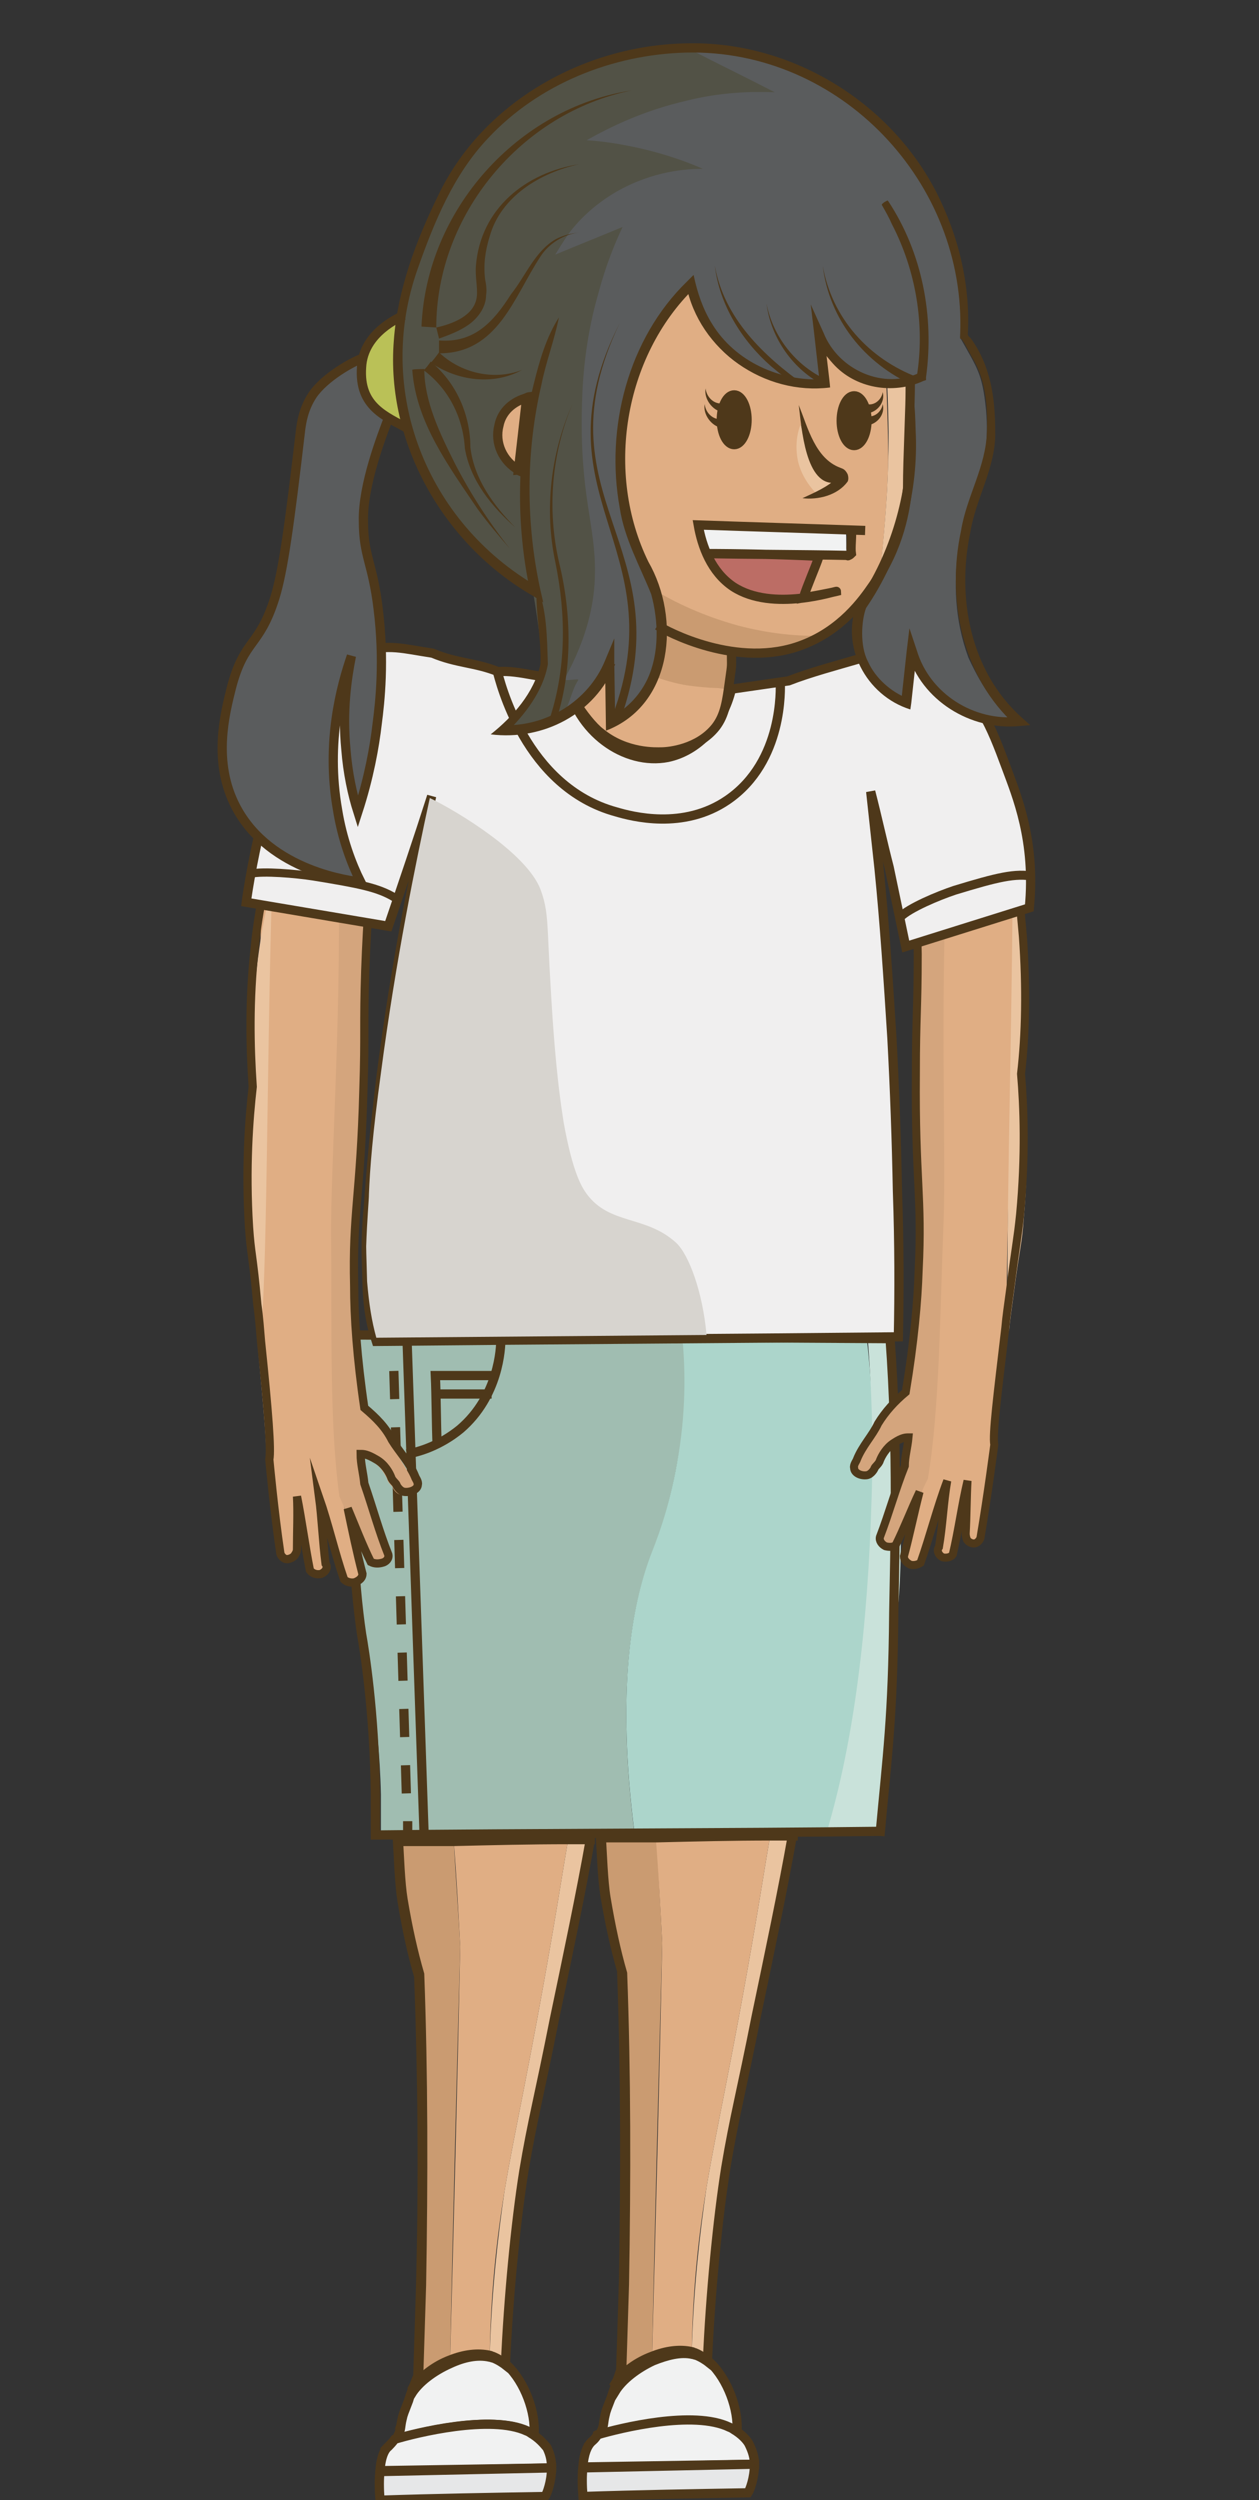 <?xml version="1.0" encoding="utf-8"?>
<!-- Generator: Adobe Illustrator 27.1.1, SVG Export Plug-In . SVG Version: 6.00 Build 0)  -->
<svg version="1.1" id="Layer_2_00000064320077428488294960000000705740171181271982_"
	 xmlns="http://www.w3.org/2000/svg" xmlns:xlink="http://www.w3.org/1999/xlink" x="0px" y="0px" viewBox="0 0 136.5 271"
	 style="enable-background:new 0 0 136.5 271;" xml:space="preserve">
<rect x="0" y="0" width="136.5" height="271" fill="#333333" stroke="none"/>
<style type="text/css">
	.st0{fill:#A0BDB1;}
	.st1{fill:#ACD5CB;}
	.st2{fill:#C9E2DA;}
	.st3{fill:none;stroke:#4E381A;stroke-miterlimit:10;}
	.st4{fill:none;stroke:#4E381A;stroke-miterlimit:10;stroke-dasharray:0,0,3.054,3.054;}
	.st5{fill:none;stroke:#4E381A;stroke-miterlimit:10;stroke-dasharray:0,3;}
	.st6{fill:#CA9B71;}
	.st7{fill:#EAC4A0;}
	.st8{fill:#E0AE84;}
	.st9{fill:#F1F2F2;stroke:#4E381A;stroke-miterlimit:10;}
	.st10{fill:#E6E7E8;stroke:#4E381A;stroke-miterlimit:10;}
	.st11{fill:#BC6D65;}
	.st12{fill:#D4A57D;}
	.st13{fill:none;stroke:#4E381A;stroke-width:0.868;stroke-miterlimit:10;}
	.st14{fill:none;stroke:#4E381A;stroke-width:0.891;stroke-miterlimit:10;}
	.st15{fill:#F0EFEF;stroke:#4E381A;stroke-miterlimit:10;}
	.st16{fill:#D7D4CF;}
	.st17{fill:none;stroke:#4E381A;stroke-width:0.895;stroke-miterlimit:10;}
	.st18{fill:none;stroke:#4E381A;stroke-width:0.978;stroke-miterlimit:10;}
	.st19{fill:none;}
	.st20{fill:#F1F2F2;}
	.st21{fill:#5A5C5D;}
	.st22{fill:#525246;}
	.st23{fill:#BAC157;}
	.st24{fill:#4E381A;}
	.st25{fill:none;stroke:#4E381A;stroke-width:1.001;stroke-miterlimit:10;}
	.st26{fill:#E0AE84;stroke:#4E381A;stroke-miterlimit:10;}
	.st27{fill:#4E381A;stroke:#4E381A;stroke-miterlimit:10;}
</style>
<g id="Layer_1-2_00000078729982370873912950000010420151297582685623_">
	<g>
		<g>
			<path class="st0" d="M74.1,145.2c-5.8,0-11.6-0.1-17.4-0.1h-0.1c-4.1,0-8.2-0.1-12.4-0.1l0.4,12.5l0,0.3l1,30.3v0.1l0.4,10.7v0.1
				l0,0.2c0.9,0,1.8,0,2.6,0c4,0,8.2-0.1,12.4-0.1c2.3,0,4.6,0,6.9-0.1c0.3,0,0.6,0,0.9,0c0,0,0-0.1,0-0.1c0,0,0-0.1,0-0.1
				c-2-15.6-0.3-24.6,1.7-30c0.5-1.3,2-4.9,2.9-10.1C74.5,153.2,74.4,148.5,74.1,145.2z M47.5,151.3v-0.2c0-0.7,0-1.3,0-1.8
				c2.3,0,4,0,6.2,0h0.2c-0.2,0.6-0.4,1.2-0.7,1.8c0,0.1-0.1,0.2-0.1,0.2c-0.6,1.3-1.6,2.7-3,3.8c-0.8,0.7-1.7,1.2-2.5,1.6
				c0-0.1,0-0.2,0-0.3C47.5,154.9,47.5,153,47.5,151.3L47.5,151.3z"/>
			<path class="st0" d="M53.8,149.3c-0.2,0.6-0.5,1.3-0.8,2h-5.5c0-0.8,0-1.5,0-2C49.8,149.3,51.5,149.3,53.8,149.3z"/>
			<path class="st0" d="M53,151.3c-0.6,1.3-1.6,2.7-3,3.8c-0.8,0.7-1.7,1.2-2.5,1.6c0-1.5-0.1-3.6-0.1-5.5H53z"/>
			<path class="st0" d="M46.2,198.8c-0.9,0-1.8,0-2.6,0c-0.8,0-1.5,0-2.3,0c0-1,0-2.5,0-4.3c-0.2-9-1.8-15.6-2.2-17.3
				c-1.2-5.3-1.2-14.6-0.3-32.1c2.1,0,3,0,5.1,0L46.2,198.8L46.2,198.8z"/>
			<path class="st1" d="M94.6,162.4c-0.5,14.1-0.2,26.2-3.2,36.2v0c-0.5,0-1.1,0-1.7,0c-0.2,0-0.4,0-0.6,0
				c-5.8,0.1-13.5,0.2-19.2,0.3h-1.1c0,0,0-0.1,0-0.1c0,0,0-0.1,0-0.1c-2-15.6-0.3-24.6,1.7-30c0.5-1.3,2-4.9,2.9-10.1
				c1-5.4,0.9-10.1,0.6-13.4c6.7,0,13.4,0.1,20,0.1C94.6,150.6,94.8,156.3,94.6,162.4z"/>
			<path class="st2" d="M97.2,175.7c-1.1,8.7-0.5,15.7-2.3,22.8c-0.9,0-4.4,0.2-5.3,0.2c3-10,4.5-22.3,4.9-36.4
				c0.2-6.1,0-11.8-0.4-17c0.8,0,1.7,0,2.5,0C97.6,157.6,98.1,168.6,97.2,175.7L97.2,175.7z"/>
			<path class="st3" d="M95.4,199c0.8-8.8,1.4-12.8,1.5-24.2c0.1-6.5,0.5-17.5-0.4-29.7c-19.4-0.1-38.8-0.3-58.2-0.4
				c-0.6,17.7,0.1,27,0.9,32.4c0.3,1.7,1.4,8.4,1.5,17.4c0,1.9,0,3.4,0,4.4c15.7-0.2,39.1-0.2,54.8-0.4"/>
			<line class="st3" x1="44.1" y1="144.3" x2="46" y2="199.4"/>
			<g>
				<line class="st3" x1="42.6" y1="144.1" x2="42.6" y2="145.6"/>
				<line class="st4" x1="42.7" y1="148.6" x2="44.1" y2="195.9"/>
				<line class="st3" x1="44.2" y1="197.4" x2="44.2" y2="198.9"/>
			</g>
			<path class="st5" d="M45,160.6c1.4-0.3,5.1-1.3,8.1-4.8c4.2-4.9,3.6-10.8,3.5-11.7"/>
			<path class="st3" d="M44.1,157.6c1.3-0.2,3.6-0.9,5.8-2.7c4.2-3.6,4.4-8.8,4.4-9.7"/>
			<path class="st3" d="M47.4,156.8c-0.1-2.2-0.1-5.6-0.2-7.7c2.5,0,4.3,0,6.7,0"/>
			<line class="st3" x1="46.9" y1="151.1" x2="53.3" y2="151.1"/>
		</g>
		<g>
			<g>
				<path class="st6" d="M49.9,211c-0.4,14.9-0.8,29.9-1.1,44.8c0,0.1,0,0.3,0,0.4c-1.7,0.8-3.3,2-4.2,3.3c0.1-0.3,0.2-0.6,0.3-0.9
					c0.1-0.3,0.2-0.7,0.4-1.1c0.1-3.2,0.2-6.4,0.3-9.6c0.3-11.6,0.2-22.8-0.2-33.7c-0.7-2.4-1.3-5.1-1.8-8.1
					c-0.3-1.8-0.4-4.8-0.5-6.5c1.2,0,2.3,0,3.5,0c0.9,0,1.8,0,2.6,0C49.4,203.4,49.7,207.2,49.9,211L49.9,211z"/>
				<path class="st7" d="M64.2,199.4c-1,5.7-2.5,12.9-3.9,19.7c-1.6,8.1-2.4,11-3.3,16.4c-0.9,5.6-1.7,13.9-2,20.9c0,0,0,0.1,0,0.1
					c-0.5-0.4-0.9-0.7-1.5-0.9c-0.1,0-0.3-0.1-0.4-0.1c0-0.1,0-0.2,0-0.2c0.2-7,0.9-13,1.6-17.8c1.1-6.6,2.6-12.8,5.3-28.5
					c0.6-3.5,1.1-6.7,1.6-9.6c0.8,0,1.6,0,2.4,0H64.2z"/>
				<path class="st8" d="M61.6,199.4c-0.5,2.9-1,6.1-1.6,9.6c-2.7,15.7-4.2,21.9-5.3,28.5c-0.8,4.8-1.5,10.8-1.6,17.8
					c0,0.1,0,0.2,0,0.2c-1.3-0.3-2.8,0-4.3,0.7c0-0.1,0-0.3,0-0.4c0.4-15,0.8-29.9,1.1-44.8c-0.2-3.8-0.4-7.6-0.7-11.4
					C53.3,199.6,57.5,199.5,61.6,199.4z"/>
				<path class="st3" d="M57.8,264c0,0.1,0,0.1,0,0.2 M44.6,259.1c0.1-0.2,0.2-0.3,0.3-0.5c0.9-1.1,2.3-2.2,3.9-2.8
					c1.5-0.6,3-0.8,4.3-0.5c0.1,0,0.2,0.1,0.3,0.1c0.5,0.2,1,0.5,1.5,0.9c0,0,0.1,0.1,0.2,0.1 M41.2,267.9h-0.3 M60.1,267.5h-0.3
					 M42.9,199.4c0,0,0-0.1,0-0.1 M42.8,264.5c-0.2,0-0.3,0.1-0.4,0.1"/>
				<path class="st9" d="M64,199.2c0,0.1,0,0.2,0,0.2c-0.8,0-1.6,0-2.4,0c-4.1,0-8.2,0.1-12.4,0.2c-0.9,0-1.8,0-2.6,0
					c-1.2,0-2.4,0-3.5,0c0.1,1.7,0.2,4.7,0.5,6.5c0.5,3,1.1,5.8,1.8,8.1c0.4,10.9,0.5,22.1,0.2,33.7c-0.1,3.2-0.2,6.4-0.3,9.6
					c-0.1,0.4-0.3,0.8-0.4,1.1c-0.1,0.3-0.2,0.6-0.3,0.9c0.8-1.3,2.4-2.5,4.2-3.3c1.5-0.7,3-1,4.3-0.7c0.1,0,0.3,0.1,0.4,0.1
					c0.5,0.2,1,0.5,1.5,0.9c0,0,0-0.1,0-0.1c1.9,1.8,3.1,5.1,2.9,7.5c-0.2-0.1-0.5-0.3-0.7-0.4c-3.9-1.8-11.9,0.2-14.3,0.9
					c0.1-0.1,0.2-0.3,0.3-0.5c0.3-0.6,0.2-0.9,0.4-1.7c0.1-0.5,0.2-0.7,0.7-2c0.2-0.7,0.6-1.7,1.1-2.9c0.1-3.2,0.2-6.3,0.3-9.6
					c0.2-11.6,0.2-22.8-0.2-33.7c-0.7-2.4-1.3-5.1-1.8-8.1c-0.3-1.8-0.4-4.8-0.5-6.5C49.9,199.4,57.1,199.2,64,199.2z"/>
				<path class="st9" d="M59.8,267.5l-18.6,0.3c0.1-1.5,0.5-2.3,0.9-2.6c0.1-0.1,0.4-0.4,0.7-0.8v0c2.3-0.7,10.4-2.7,14.3-0.9
					c0.3,0.1,0.5,0.3,0.7,0.4c0.9,0.6,1.3,1.2,1.5,1.4C59.7,266.1,59.8,266.8,59.8,267.5z"/>
				<path class="st10" d="M59.8,267.5c0,1.5-0.5,2.8-0.7,3.1c-6,0.1-11.9,0.2-17.9,0.4c-0.1-1.3-0.1-2.3,0-3.1L59.8,267.5z"/>
				<path class="st3" d="M42.8,199.4h0.1"/>
				<path class="st3" d="M64,199.4c-1,5.7-2.5,12.8-3.9,19.5c-1.6,8.1-2.4,11-3.3,16.4c-0.9,5.6-1.7,14-2,21v0.1"/>
			</g>
			<g>
				<path class="st6" d="M71.8,210.6c-0.4,14.9-0.8,29.9-1.1,44.8c0,0.1,0,0.3,0,0.4c-1.7,0.8-3.3,2-4.1,3.3
					c0.1-0.3,0.2-0.6,0.3-0.9c0.1-0.3,0.2-0.7,0.4-1.1c0.1-3.2,0.2-6.3,0.3-9.6c0.3-11.6,0.2-22.8-0.2-33.7
					c-0.7-2.4-1.3-5.1-1.8-8.2c-0.3-1.8-0.4-4.8-0.5-6.5c1.2,0,2.4,0,3.5,0c0.9,0,1.8,0,2.6,0C71.4,203,71.6,206.8,71.8,210.6z"/>
				<path class="st7" d="M86.1,199c-1,5.7-2.6,12.9-3.9,19.7c-1.6,8.1-2.4,11-3.3,16.4c-0.9,5.6-1.7,13.9-2,20.9c0,0,0,0.1,0,0.1
					c-0.5-0.4-0.9-0.7-1.5-0.9c-0.1,0-0.3-0.1-0.4-0.1c0-0.1,0-0.2,0-0.2c0.2-7,0.9-13,1.6-17.8c1.1-6.6,2.6-12.8,5.3-28.5
					c0.6-3.5,1.1-6.7,1.6-9.6c0.8,0,1.6,0,2.4,0C85.9,199,86.1,199,86.1,199z"/>
				<path class="st8" d="M83.5,199c-0.5,2.9-1,6.1-1.6,9.6c-2.7,15.7-4.2,21.9-5.3,28.5c-0.8,4.8-1.5,10.8-1.6,17.8
					c0,0.1,0,0.1,0,0.2c-1.3-0.3-2.8,0-4.3,0.7c0-0.1,0-0.3,0-0.4c0.4-15,0.8-29.9,1.1-44.8c-0.2-3.8-0.4-7.6-0.7-11.4
					C75.3,199.2,79.5,199.1,83.5,199L83.5,199z"/>
				<path class="st3" d="M79.8,263.6c0,0.1,0,0.1,0,0.2 M66.5,258.7c0.1-0.2,0.2-0.3,0.3-0.5c0.9-1.2,2.3-2.2,3.9-2.8
					c1.5-0.6,3-0.8,4.3-0.5c0.1,0,0.2,0.1,0.3,0.1c0.5,0.2,1,0.5,1.4,0.9c0,0,0.1,0.1,0.2,0.1 M63.2,267.5h-0.3 M82.1,267.1h-0.3
					 M64.9,199.1L64.9,199.1c0-0.1,0-0.2,0-0.2 M64.7,264c-0.2,0-0.3,0.1-0.4,0.1"/>
				<path class="st9" d="M86,198.8c0,0.1,0,0.2,0,0.2c-0.8,0-1.6,0-2.4,0c-4.1,0-8.2,0.1-12.3,0.2c-0.9,0-1.8,0-2.6,0
					c-1.2,0-2.4,0-3.5,0c0.1,1.6,0.2,4.7,0.5,6.5c0.5,3,1.1,5.8,1.8,8.2c0.4,10.9,0.4,22.1,0.2,33.7c-0.1,3.2-0.2,6.4-0.3,9.6
					c-0.1,0.4-0.3,0.8-0.4,1.1c-0.1,0.3-0.2,0.6-0.3,0.9c0.8-1.3,2.4-2.5,4.1-3.3c1.5-0.6,3-1,4.3-0.7c0.1,0,0.3,0.1,0.4,0.1
					c0.5,0.2,1,0.5,1.5,0.9c0,0,0-0.1,0-0.1c1.9,1.8,3.1,5.1,2.9,7.5c-0.2-0.1-0.5-0.3-0.7-0.4c-3.9-1.8-11.9,0.2-14.3,0.8
					c0.1-0.1,0.2-0.3,0.3-0.5c0.3-0.6,0.2-0.9,0.4-1.7c0.1-0.5,0.2-0.7,0.7-2c0.2-0.7,0.6-1.7,1-2.9c0.1-3.2,0.2-6.4,0.3-9.6
					c0.2-11.6,0.2-22.8-0.2-33.7c-0.7-2.4-1.3-5.1-1.8-8.1c-0.3-1.8-0.4-4.7-0.5-6.4c0.3,0,0.6,0,0.9,0h1.1
					C72.4,199,80.2,198.9,86,198.8L86,198.8z"/>
				<path class="st9" d="M81.8,267.1l-18.6,0.3c0.1-1.5,0.5-2.3,0.9-2.7c0.1-0.1,0.4-0.3,0.7-0.8c2.4-0.7,10.4-2.7,14.3-0.8
					c0.3,0.1,0.5,0.3,0.7,0.4c0.9,0.6,1.3,1.2,1.4,1.4C81.6,265.7,81.8,266.4,81.8,267.1z"/>
				<path class="st10" d="M81.8,267.1c0,1.5-0.5,2.8-0.7,3.1c-6,0.1-11.9,0.2-17.9,0.4c-0.1-1.3-0.1-2.3,0-3.1L81.8,267.1z"/>
				<path class="st3" d="M64.7,199h1c5.1,0,10.4-0.1,15.6-0.2h0.6c0.7,0,1.4,0,2.2,0c0.2,0,0.4,0,0.6,0H86v0"/>
				<path class="st3" d="M85.9,199c-1,5.7-2.5,12.8-3.9,19.5c-1.6,8.1-2.4,11-3.3,16.4c-0.9,5.6-1.7,14-2,21v0.1"/>
			</g>
		</g>
		<path class="st11" d="M88.7,60.4c-2.4,0-4.9,0-7.3,0c2.4,0,4.9,0.1,7.1,0.2c-0.4,1.2-1.3,3.2-1.7,4.4c-2.2,0.3-5.1,0.2-7.3-1.3
			c-1.4-0.9-2.2-2.2-2.8-3.6c0.5,0,1,0,1.6,0c0.5,0,1.1,0,1.7,0c0.6,0,1.2,0,1.8,0C84.1,60.1,86.6,60.2,88.7,60.4
			C88.8,60.3,88.8,60.3,88.7,60.4L88.7,60.4z"/>
		<g>
			<g>
				<g>
					<path class="st8" d="M101.5,131.3c-0.2,9.5,0.2,21-1.2,28.9c0-0.1,0.1-0.2,0.1-0.3c-0.8,2.8-1.4,6.1-2.2,8.9
						c0,0.4,0.3,0.7,0.7,0.9c0.4,0.1,0.8,0,1.1-0.2c1-2.8,1.8-6,2.9-8.9c-0.4,2.3-0.5,4.9-0.9,7.2c-0.3,0.4,0,0.9,0.4,1.1
						c0.4,0.1,0.9,0,1.1-0.3c0.6-2.5,1-5.5,1.6-8c-0.1,1.7-0.1,4-0.2,5.7c0,0.1,0,0.3,0.1,0.6c0,0.1,0.3,0.5,0.8,0.5
						c0.3,0,0.6-0.3,0.7-0.6c0.8-4.7,1.5-10.1,1.5-10.1c-0.2-1.1,0.3-5.1,1.2-12.7l0,0c-0.3-6.2,0.7-29.4,1.1-49.4
						c-0.3-1.6-0.5-3.1-0.8-4.3c-2.8-0.1-4.1-0.1-4.7-0.2c-0.3,0-0.7,0-1.1,0c-0.4,0-0.9,0-1.3,0
						C101.9,100.5,101.8,118.7,101.5,131.3L101.5,131.3z"/>
					<path class="st12" d="M93.1,158.3c0,0.1-0.4,0.6-0.3,0.9c0,0.6,0.8,0.9,1.4,0.8c0.5-0.1,0.8-0.7,0.8-0.7c0-0.2,0.5-0.5,0.6-0.9
						c0.2-0.5,0.7-1.4,1.5-1.9c0.9-0.6,1.3-0.6,1.6-0.6c-0.1,1.1-0.4,2.1-0.4,3.1c-1,2.5-1.7,5.1-2.7,7.7c-0.1,0.4,0.2,0.8,0.6,1
						c0.4,0.1,0.8,0.1,1.1-0.1c1.2-2.3,2.1-5,3.3-7.3c1.3-7.8,1.3-18.1,1.7-27.8c0.3-7.9-0.5-26.8,0.6-42.5c-1.2,0-2.4-0.1-3.6-0.1
						c0.2,3.1,0.4,7.8,0.5,13.5c0,6.1-0.2,6.8-0.2,12.9c-0.1,11.5,0.7,13.4,0.3,21.4c-0.1,3.3-0.5,7.8-1.4,13.2
						c-1.2,1-2.2,2.1-3,3.4C94.8,155.8,93.7,156.9,93.1,158.3L93.1,158.3z"/>
					<path class="st7" d="M109.8,94.9c-0.1,20-0.9,43.2-0.4,49.4c0.1-1.2,0.3-2.5,0.5-4c0.7-5.4,0.9-5.3,1.1-8.3
						c0.6-6.4,0.2-11.7-0.2-15.2c0.5-4.3,0.6-9.3,0-14.9c-0.2-2.2-0.6-4.5-0.6-4.5C110.1,96.6,109.9,95.7,109.8,94.9L109.8,94.9z"/>
				</g>
				<path class="st13" d="M92.9,158.2c0,0.1-0.4,0.6-0.3,0.9c0,0.6,0.8,0.9,1.4,0.8c0.5-0.1,0.8-0.7,0.8-0.7c0-0.2,0.5-0.5,0.6-0.9
					c0.2-0.5,0.7-1.4,1.5-1.9c0.9-0.6,1.3-0.6,1.6-0.6c-0.1,1.1-0.4,2.1-0.4,3.1c-1,2.5-1.7,5.1-2.7,7.7c-0.1,0.4,0.2,0.8,0.6,1
					c0.4,0.1,0.8,0.1,1.1-0.1c0.9-1.8,1.7-3.9,2.6-5.8c-0.6,2.3-1.1,4.8-1.7,7c0,0.4,0.3,0.7,0.7,0.9c0.4,0.1,0.8,0,1.1-0.2
					c1-2.8,1.8-6,2.9-8.9c-0.4,2.3-0.5,4.9-0.9,7.2c-0.3,0.4,0,0.9,0.4,1.1c0.4,0.1,0.9,0,1.1-0.3c0.6-2.5,1-5.5,1.6-8
					c-0.1,1.7-0.1,4-0.2,5.7c0,0.1,0,0.3,0.1,0.6c0,0.1,0.3,0.5,0.8,0.5c0.3,0,0.6-0.3,0.7-0.6c0.8-4.7,1.5-10.1,1.5-10.1
					c-0.2-1.1,0.3-5.1,1.2-12.7l0,0c0.1-1.2,0.3-2.5,0.5-4c0.7-5.4,0.8-5.4,1.1-8.3c0.6-6.4,0.4-11.7,0.1-15.2
					c0.5-4.3,0.6-9.3,0.2-14.9c-0.2-2.2-0.4-4.4-0.4-4.4c-0.1-0.9-0.2-1.7-0.4-2.6c-0.3-1.6-0.5-3.1-0.8-4.3
					c-2.8-0.1-4.1-0.1-4.7-0.2c-0.3,0-0.7,0-1.1,0c-0.4,0-0.9,0-1.3,0l0,0c-1.1,0-2.2-0.1-3.2-0.1c0.2,3.1,0.4,7.8,0.5,13.5
					c0,6.1-0.2,6.8-0.2,12.9c-0.1,11.5,0.7,13.4,0.3,21.4c-0.1,3.3-0.5,7.8-1.4,13.2c-1.2,1-2.2,2.1-3,3.4
					C94.6,155.6,93.5,156.7,92.9,158.2z"/>
			</g>
			<g>
				<g>
					<path class="st8" d="M36.7,133c-0.1,9.5-0.9,21,0.3,29c0-0.1-0.1-0.2-0.1-0.3c0.8,2.8,1.2,6.1,2,8.9c0,0.4-0.3,0.7-0.8,0.9
						c-0.4,0.1-0.9,0-1.2-0.3c-1-2.9-1.7-6-2.7-8.9c0.3,2.3,0.4,4.9,0.7,7.2c0.3,0.4,0,0.9-0.5,1.1c-0.4,0.1-0.9,0-1.2-0.4
						c-0.5-2.5-0.9-5.5-1.4-8c0.1,1.7,0,4,0,5.7c0,0.1,0,0.3-0.2,0.6c0,0.1-0.4,0.5-0.9,0.5c-0.3,0-0.6-0.3-0.7-0.6
						c-0.7-4.7-1.2-10.2-1.2-10.2c0.2-1.1-0.2-5.1-0.9-12.8l0,0c0.5-6.2,0.2-29.4,0.4-49.4c0.3-1.6,0.7-3.1,1-4.3c3,0,4.3,0,4.9,0
						c0.4,0,0.7,0,1.1,0c0.5,0,0.9,0,1.4,0C37.3,102.1,36.8,120.4,36.7,133L36.7,133z"/>
					<path class="st12" d="M44.6,160.3c0,0.1,0.4,0.6,0.3,0.9c0,0.6-0.9,0.9-1.5,0.8c-0.5-0.1-0.8-0.7-0.8-0.7
						c0-0.2-0.5-0.5-0.6-0.9c-0.2-0.5-0.7-1.4-1.5-1.9c-1-0.6-1.4-0.6-1.7-0.6c0,1.1,0.3,2.1,0.4,3.2c0.9,2.6,1.6,5.2,2.6,7.7
						c0.1,0.4-0.2,0.8-0.7,0.9c-0.4,0.1-0.8,0.1-1.1-0.1c-1.2-2.3-2.1-5-3.2-7.4c-1.1-7.9-0.8-18.2-0.9-27.9
						c-0.1-7.9,1.3-26.8,0.7-42.5c1.3,0,2.5,0,3.8,0c-0.3,3.1-0.7,7.8-0.9,13.5c-0.2,6.1,0,6.8-0.2,12.9c-0.3,11.5-1.1,13.4-1,21.3
						c0,3.3,0.3,7.8,1.1,13.2c1.3,1.1,2.3,2.1,3,3.5C42.9,157.7,44,158.9,44.6,160.3L44.6,160.3z"/>
					<path class="st7" d="M29.5,95.9c-0.6,20-0.5,43.2-1.3,49.5c-0.1-1.2-0.3-2.6-0.4-4c-0.6-5.5-0.7-5.4-0.9-8.4
						c-0.4-6.4,0.2-11.7,0.7-15.2c-0.3-4.4-0.3-9.4,0.5-14.9c0.3-2.2,0.8-4.5,0.8-4.5C29.1,97.6,29.3,96.7,29.5,95.9L29.5,95.9z"/>
				</g>
				<path class="st14" d="M45,160c0,0.1,0.4,0.6,0.3,0.9c0,0.6-0.9,0.9-1.5,0.8c-0.5-0.1-0.8-0.7-0.8-0.7c0-0.2-0.5-0.5-0.6-0.9
					c-0.2-0.5-0.7-1.4-1.6-1.9c-1-0.6-1.4-0.6-1.7-0.6c0,1.1,0.3,2.1,0.4,3.2c0.9,2.6,1.6,5.2,2.6,7.7c0.1,0.4-0.2,0.8-0.7,0.9
					c-0.4,0.1-0.8,0.1-1.2-0.1c-0.9-1.8-1.7-3.9-2.5-5.8c0.5,2.4,1,4.8,1.6,7.1c0,0.4-0.3,0.7-0.8,0.9c-0.4,0.1-0.9,0-1.2-0.3
					c-1-2.9-1.7-6-2.7-8.9c0.3,2.3,0.4,4.9,0.7,7.2c0.3,0.4,0,0.9-0.5,1.1c-0.4,0.1-0.9,0-1.2-0.4c-0.5-2.5-0.9-5.5-1.4-8
					c0.1,1.7,0,4,0,5.7c0,0.1,0,0.3-0.2,0.6c0,0.1-0.4,0.5-0.9,0.5c-0.3,0-0.6-0.3-0.7-0.6c-0.7-4.7-1.2-10.2-1.2-10.2
					c0.2-1.1-0.1-5.1-0.9-12.8l0,0c-0.1-1.2-0.2-2.6-0.4-4c-0.5-5.5-0.7-5.4-0.9-8.4c-0.4-6.4,0-11.7,0.4-15.2
					c-0.3-4.4-0.4-9.4,0.2-14.9c0.2-2.2,0.6-4.4,0.6-4.4c0.1-0.9,0.3-1.7,0.5-2.5c0.3-1.6,0.7-3.1,1-4.3c3,0,4.3,0,4.9,0
					c0.4,0,0.7,0,1.1,0c0.5,0,0.9,0,1.4,0l0,0c1.1,0,2.3,0,3.4,0c-0.3,3.1-0.7,7.8-0.9,13.5c-0.2,6.1,0,6.8-0.2,12.9
					c-0.3,11.5-1.2,13.4-1,21.3c0,3.3,0.3,7.8,1.1,13.2c1.3,1.1,2.3,2.1,3,3.5C43.3,157.4,44.4,158.5,45,160L45,160z"/>
			</g>
			<g>
				<path class="st15" d="M40.8,145.4c18.9-0.2,37.8-0.3,56.6-0.5c0.1-4.8,0.1-10.1-0.1-15.8c-0.1-5.4-0.3-11-0.6-16.6
					c-0.4-6.3-0.8-12.5-1.4-18.4c-0.3-2.8-0.6-5.5-0.9-8.3c0.7,2.7,1.3,5.5,2,8.2c0.6,2.9,1.2,5.7,1.8,8.6c4.5-1.4,8.9-2.8,13.4-4.2
					c0.7-7.3-1.4-12.2-2.5-15.2c-1.7-4.6-3-7.8-6.8-10.4c-1.5-1-5.8-2.4-9.1-1.4c-2.4,0.7-5.4,1.5-7.7,2.4c-2.1,0.3-4.1,0.6-6.2,0.9
					c-0.9,3.8-3.6,6.7-6.9,7.4c-4.6,0.9-9.9-2.7-11-8.6c-2.3,0.2-5.1-0.9-7.4-0.7c-2.5-1-4.5-0.9-7.1-2c-3.3-0.5-4.6-1-7.8-0.2
					c-2.5,0.6-3.3,1-4.1,2.1c-5.4,6.8-8,22.7-8.3,25.1l15.4,2.6c1.6-4.7,3.2-9.4,4.7-14.1c-1.6,6.9-3.9,17.9-5.5,30.5
					c-0.8,6.5-1.1,10.5-1.3,13.1c0,0.6-0.3,2.6-0.3,5.7c0,0.6,0.1,3.5,0.1,3.8C39.9,141.8,40.2,143.6,40.8,145.4L40.8,145.4z"/>
				<path class="st3" d="M53.9,72.7c0.3,1.1,3,12.6,12.9,15.3c1.7,0.5,7.3,2,12.1-1.3c6.1-4.2,5.7-12.2,5.7-12.7"/>
				<path class="st16" d="M76.6,144.7c-11.9,0.1-23.9,0.2-35.8,0.3c-0.5-1.8-0.8-3.7-1-6.1c0-0.3-0.1-3.2-0.1-3.8
					c0.1-3,0.3-5,0.3-5.7c0.1-2.6,0.4-6.6,1.3-13.1c1.6-12.2,3.8-22.9,5.3-29.8c3.1,1.5,10.5,6,12,9.9c0.6,1.6,0.7,2.8,0.8,4.7
					c0.5,11,1,16,1.7,20.5c1,5.6,2,7.1,2.5,7.8c2.5,3.4,6.4,2.3,9.7,5.3C74.7,136,76.2,140.1,76.6,144.7L76.6,144.7z"/>
			</g>
			<path class="st17" d="M27.2,94.7c1.3-0.3,4.9,0,6.8,0.3c4.9,0.8,7,1.2,8.8,2.3"/>
			<path class="st18" d="M97.6,99.4c1-1,4.1-2.3,5.9-2.9c4.6-1.4,6.6-1.9,8.6-1.5"/>
			<path class="st19" d="M46.1,86.7c2.7,1.2,10.8,6.1,12.4,10.1c0.6,1.6,0.7,2.8,0.8,4.7c0.5,11,0.9,16,1.7,20.5
				c1,5.6,1.9,7.1,2.5,7.8c2.5,3.4,6.4,2.3,9.7,5.3c1.5,1.4,3,5.6,3.4,10.2"/>
		</g>
		<g>
			<path class="st20" d="M91.8,60C91.7,60.1,91.7,60,91.8,60c-3.3-0.1-6.8-0.1-10.3-0.1c-0.6,0-1.2,0-1.8,0c-0.6,0-1.1,0-1.7,0
				c-0.5,0-1.1,0-1.6,0c-0.4-1-0.7-1.9-0.9-2.8c5.1,0.2,11,0.3,16.2,0.5C91.8,58.2,91.7,59.4,91.8,60L91.8,60z"/>
			<g>
				<path class="st8" d="M96.1,41.7c-0.6,0-1.2-0.1-1.9-0.2c-3.9-1-5.5-4.6-5.7-5c0.2,1.8,0.4,3.5,0.6,5.2v0c0,0,0,0,0,0.1
					c-0.4,0-1.5,0.1-3-0.1h0c-2-0.3-4.6-1-7-3c-3.3-2.8-4.3-6.4-4.5-7.6c-3.1,3-4.6,6-5.4,7.8c-0.4,0.9-4.2,9.9-0.9,19.6
					c0.9,2.5,1.8,3.8,2.4,5.4c2.6,1.6,5.7,3,9.3,4c3.4,0.9,6.6,1.1,9.3,1.1c2.7-1.7,4.3-4,5.2-5.2c0.1-0.2,0.3-0.4,0.4-0.5
					c0,0,0,0,0,0c0.2-0.3,0.3-0.6,0.5-1l0,0c0.4-3.8,0.8-7.9,0.9-12.2C96.3,47.1,96.2,44.3,96.1,41.7L96.1,41.7z M86.8,46
					c1.1,4.3,2.3,5.5,3.3,5.7c0.3,0.1,1,0.1,1,0.4c0.1,0.5-1.3,1.2-2.2,1.6c-0.1,0,0.7-0.4,0.6-0.4c-1.1-1.1-1.9-1.8-2.2-3.3
					C87,48.5,86.7,47.5,86.8,46z M78.1,44.4c0.2-0.8,0.7-1.4,1.2-1.4c0.8,0,1.4,1.2,1.4,2.7s-0.6,2.7-1.4,2.7c-0.7,0-1.3-1-1.4-2.3
					c0-0.1,0-0.2,0-0.4C77.9,45.2,78,44.8,78.1,44.4L78.1,44.4z M90.2,64.3c0.1,0,0.1,0,0.1,0C90.3,64.3,90.3,64.3,90.2,64.3z
					 M91.9,60.2c0,0-0.2,0.1-0.3,0.2c-0.1,0.1-0.1,0-0.1,0c-3.2,0-6.7-0.1-10.2-0.1c2.4,0,4.9,0.1,7.1,0.2c-0.4,1.3-1.3,3.2-1.7,4.5
					c1.7-0.3,2.7-0.5,3.2-0.6c-1.4,0.4-7.1,1.9-10.8-0.6c-1.4-0.9-2.2-2.2-2.8-3.6c-0.5-1-0.7-2.1-0.9-3.1
					c5.2,0.2,11.2,0.3,16.6,0.5C92,58.4,91.8,59.6,91.9,60.2L91.9,60.2z M93.7,45.8c0,1.5-0.6,2.6-1.4,2.6c-0.8,0-1.4-1.2-1.4-2.7
					s0.6-2.7,1.4-2.7C93.1,43.1,93.7,44.3,93.7,45.8C93.7,45.8,93.7,45.8,93.7,45.8z"/>
				<path class="st7" d="M98.2,52.9c-0.2,1.5-0.6,3.1-1,4.7c-0.5,1.7-1.2,3.3-1.8,4.6c0.4-3.8,0.8-7.9,0.9-12.2
					c0.1-2.9,0-5.6-0.1-8.2c0.8,0,1.5-0.1,2-0.3C98.2,44.8,98.2,49.6,98.2,52.9L98.2,52.9z"/>
				<path class="st6" d="M89.3,68.9c-0.7,0.5-1.5,0.9-2.4,1.2c-2.6,1-5.4,1-7.8,0.6c-3.6-0.6-6.6-2.3-7.6-2.9c0-0.3,0-0.6-0.1-0.9
					c-0.1-1.3-0.3-2.3-0.7-3.1c2.6,1.6,5.7,3,9.3,4C83.4,68.7,86.6,69,89.3,68.9z"/>
				<path class="st6" d="M78.8,74c0,0.2,0,0.4-0.1,0.6c-1.3,0-2.7,0-4.3-0.3c-1.4-0.2-2.6-0.6-3.8-1c0.8-2,0.8-4.1,0.7-5.5
					c1.1,0.6,4,2.2,7.6,2.9C79,72.6,79.1,72,78.8,74L78.8,74z"/>
				<path class="st8" d="M78.8,74.6c-0.2,1.9-0.5,3.2-1.4,4.4c-1.9,2.4-5.1,2.7-5.9,2.8c-0.5,0-3.8,0.2-6.6-2.1
					c-0.7-0.6-1.8-1.9-2.5-3.1c2.1-1.7,3-3.7,3.5-4.7c0,2.2,0.1,4.4,0.1,6.6c0.9-0.4,2.1-1.1,3.2-2.4c0.8-0.9,1.3-1.8,1.6-2.8
					c1.2,0.4,2.4,0.8,3.8,1C76,74.5,77.5,74.6,78.8,74.6z"/>
				<path class="st7" d="M91.1,52c0.1,0.5-1.3,1.2-2.2,1.6c-0.1,0-0.1,0-0.2,0.1c-1.1-1.1-1.9-2.4-2.2-3.8c-0.3-1.5-0.1-2.9,0.3-3.9
					c1.1,4.3,2.3,5.5,3.3,5.7C90.4,51.7,91,51.7,91.1,52z"/>
			</g>
			<path class="st21" d="M110,78.5c-0.9,0.1-4.9,0.3-8.3-2.7c-2-1.8-2.9-3.9-3.2-4.9c-0.2,1.8-0.4,3.7-0.6,5.5
				c-0.5-0.2-3.8-1.5-4.9-5.1c-0.8-2.6-0.1-4.8,0.2-5.5c0.5-0.8,1.1-1.8,1.7-2.8v0c2.6-4,3.2-8,3.3-10v-0.2c0.5-3.5,0.5-6.9,0.2-9.4
				v0c0-0.7,0-1.4,0-2c-0.1,0-0.2,0-0.2,0.1c-1,0.3-2.4,0.4-4,0c-3.9-1-5.5-4.6-5.7-5.1c0,0.3,0.1,0.7,0.1,1c-0.2-0.4,0-0.9,0-1
				c0.2,1.6,0.3,3.4,0.5,5c0,0.1-0.3,0.2-0.3,0.3c-0.5,0-1.5,0-2.6-0.1h0c-2-0.3-4.6-1-7-3.1c-3.3-2.8-4.3-6.4-4.6-7.6
				c-0.1,0.1-0.2,0.2-0.3,0.3c0,0,0,0,0-0.1c-3,3-4.6,6-5.4,7.8c-0.4,0.9-3.6,9.6-0.3,19.3c0.9,2.5,1.8,3.9,2.4,5.6
				c0.3,0.9,0.5,1.7,0.7,3c0,0.2,0,1.7,0,2c0.1,1.4-0.4,2.6-1.2,4.6c-0.4,1-0.9,1.9-1.6,2.8c-0.5,0.5-0.9,1-1.4,1.3
				c0,0-0.1,0.1-0.1,0.1c-0.5,0.4-1,0.6-1.4,0.8c0-2.2-0.1-4.4-0.1-6.6c-0.1,0.2-0.2,0.4-0.3,0.6c0-0.1,0-0.3,0-0.4
				c-0.4,1-1.3,2.8-3.2,4.4c-0.1,0.1-0.2,0.2-0.3,0.2c0,0,0,0,0,0c0,0,0,0,0,0c-0.7,0.6-1.5,1-2.2,1.3c0.3-1-0.3-2.4,0-3.9
				c2.8-4.8,1.7-9.1,1.7-12.4c0.1-5.1,0-7.4,0.3-17.4c0.1-3.5,0.3-8,1.6-12.6c0.8-3,1.8-4.4,2.6-6.1c-2.4,1-5.1,2.7-7.5,3.7
				c0.3-0.5,1.7-3.9,2.4-4.7c1.1-1.5,2.5-3.3,5-4.7c4-2.3,6.3-2,7.9-2c-1.8-0.8-3-0.6-5.6-1.2c-2.2-0.5-5.3-0.9-7-1.1
				c2.5-1.5,7.9-4.7,12.6-5.8c3.8-0.8,5.2-0.4,7.7-0.3c-3.1-1.6-5.7-2.6-8.8-4.1c3.9,0,9.6,0.7,13.3,2.3c9.8,4.2,14.1,12.4,15,14.3
				c3,6.1,3.2,11.7,3,14.7c1.9,3.4,2.4,3.9,2.8,7.8c0.3,3.5-0.1,5.9-1.3,8.7c-0.7,1.9-3.7,9.8-0.6,18.2
				C105.8,73,107.1,75.7,110,78.5L110,78.5z"/>
			<path class="st22" d="M84,10c-3.1-1.6-6.2-3.1-9.3-4.7h0c-2.4,0-4.8,0.3-7.1,0.8c-0.4,0.1-0.8,0.2-1.2,0.3
				C61.7,7.7,57.4,10,54,13c-4.7,4.2-6.7,9-7.8,11.8c-0.8,2-2.2,5.3-2.9,9.5v0c0,0,0,0,0,0.1c-0.6,3.5-0.6,7.5,0.6,11.9
				c0,0.1,0,0.2,0.1,0.3c0.1,0.3,0.2,0.6,0.3,0.9c3.2,10.1,11,15.3,13.5,16.7c0.6,3.6,1.2,7.8,0.9,8.5c-1.2,3.5-3.4,5.6-4.4,6.4
				c0.5,0,1.6,0,3-0.2c0.1,0,3.1-0.6,3.2-0.6c1.3-1.6,1.3-3.2,2.2-4.6c0.1-0.2-1.6,0.2-1.5-0.1c2.5-4.5,3.3-8.4,3.3-11.5
				c0.1-5.2-1.7-8.4-1.4-18.4c0.1-3.5,0.5-7.5,1.8-12c0.8-3,1.8-5.4,2.6-7.1c-2.4,1-4.9,2-7.3,3c0.3-0.5,0.8-1.3,1.4-2.2
				c0,0,0,0,0,0c1.1-1.5,2.8-3.2,5.2-4.6c4-2.3,7.7-2.5,9.4-2.5c-1.8-0.8-4.1-1.6-6.7-2.2c-2.2-0.5-4.2-0.8-5.9-0.9
				c2.5-1.4,6.1-3.2,10.9-4.3C78.1,10,81.4,9.9,84,10L84,10z M56.2,51.1c-1.9-0.9-2.9-3.1-2.4-5c0.4-1.5,1.7-2.7,3.4-3.1v0
				c-0.3,2.6-0.6,5.2-0.9,7.9C56.2,51,56.2,51,56.2,51.1z"/>
			<path class="st23" d="M43.9,46.5c-0.7-0.4-1.4-0.7-2-1.1c-1.8-1.1-3.2-2.4-3-5.5c0-0.3,0.1-0.7,0.2-1c0.7-2.9,3.6-4.3,4.3-4.6
				C42.7,37.8,42.7,42,43.9,46.5z"/>
			<path class="st21" d="M40.8,66.1c0.7,5.6,0.2,10.1-0.1,12.4c-0.3,2.6-1,5.9-2.1,9.6c-0.5-1.9-1-4.2-1.3-6.8
				c-0.3-4.1,0.1-7.6,0.6-10.1c-1.2,3.2-2.8,9.3-1.5,16.7c0.6,3.2,1.5,5.8,2.5,7.8c-0.9-0.1-9.8-1-13.5-8.1
				c-2.6-4.9-1.2-10.2-0.5-13c1.3-5.3,3-4.3,4.7-9.7c0.9-2.9,1.5-8.1,2.8-18.3c0.1-0.6,0.3-2.1,1.3-3.7c1.3-1.9,4.2-3.5,5.5-4
				c-0.1,0.3-0.1,0.6-0.2,1c-0.2,3.1,1.2,4.5,3,5.5c-0.8,2.2-2.8,7.5-2.8,11.3C39.2,60.4,40.1,61.1,40.8,66.1z"/>
			<g>
				<line class="st3" x1="80.7" y1="0" x2="80.7" y2="0"/>
				<g>
					<g>
						<g>
							<path class="st24" d="M60.6,34.4c-0.5,2.5-1.4,4.8-1.9,7.3C57,49,57,56.7,58.6,64c0,0,0.3,1.3,0.3,1.3l-1.1-0.7
								c-9.6-5.5-16-16.5-15.1-27.7c0.4-5.5,2.4-10.8,4.8-15.7C52.3,11.1,63.3,4.9,74.4,4.7c11.2-0.3,22,6.2,27.1,16.1
								c2.5,4.9,3.8,10.4,3.4,15.9c0,0,0.1,0.1-0.4,0.1c-0.5-0.1-0.4-0.1-0.4-0.1l0-0.1l0-0.3c0.7-16.5-13-31-29.7-30.6
								c-8,0.2-16,3.4-21.5,9.3c-3.7,3.9-5.8,9-7.6,14.1c-4.7,13.2,0.9,27.5,13,34.5c0,0-0.8,0.6-0.8,0.6C55.9,56.8,56,49,57.9,41.5
								C58.5,39.1,59.2,36.6,60.6,34.4L60.6,34.4L60.6,34.4z"/>
							<path class="st24" d="M58.2,63.4c1.1,2.7,1.1,5.6,1.2,8.6c-0.5,2.9-2.5,5.5-4.6,7.5c0,0-0.3-0.9-0.3-0.9
								c4.7,0.2,9.3-2.6,11.1-7c0,0,1-2.4,1-2.4l0,2.6l0.1,6.6l-0.8-0.5c1.9-0.9,3.4-2.4,4.3-4.3c1.3-2.8,1.2-6.3,0.4-9.2
								c-1.2-3-2.9-6-3.4-9.3c-1.6-8.7,0.9-18.4,7.3-24.6c0,0,0.7-0.7,0.7-0.7c0.4,1.9,1,3.7,2,5.3c2.5,4.1,7.4,6.3,12.2,6
								c0,0-0.5,0.6-0.5,0.6l-0.6-5.3l-0.4-3.4l1.4,3.1c1.6,4,6.5,6.2,10.4,4.3c0,0-0.3,0.4-0.3,0.4c0.9-5.6-0.1-11.5-2.7-16.5
								c-0.3-0.7-0.7-1.4-1.1-2.1c0,0,0-0.1,0.3-0.3c0.4-0.2,0.3-0.2,0.4-0.1c3.7,5.6,5,12.5,4.1,19.1c0,0,0,0.3,0,0.3l-0.3,0.1
								c-3.3,1.5-7.4,0.8-9.8-1.9c-0.8-0.9-1.5-1.8-2-2.9l1-0.3c0.1,0.5,0.7,5.5,0.7,5.8c-7.1,0.9-14.2-4-15.6-11.1
								c0,0,0.9,0.3,0.9,0.3c-7.7,7.5-9.7,20.1-5,29.7c3.5,6.1,2.7,15.5-4.6,18.3c0-0.3-0.1-6.8-0.1-7.4c0,0,1.1,0.2,1.1,0.2
								c-2.2,5.4-7.8,8.3-13.5,7.6c2.4-1.9,4.7-4.5,5.4-7.6C58.7,69.1,58,66.3,58.2,63.4L58.2,63.4L58.2,63.4z"/>
							<path class="st24" d="M98.4,40.9c0.9,2,0.8,4.3,0.9,6.4c0.2,6.6-1.7,13.2-5.4,18.6c-0.5,1.3-0.7,4.1,0.2,5.8
								c0.8,1.8,2.5,3.3,4.3,4l-0.7,0.4l0.6-5.5l0.3-2.5l0.8,2.4c1.4,4.7,6.2,7.7,11,7.2c0,0-0.3,0.9-0.3,0.9
								c-5.8-5.2-7.5-13.7-5.9-21.1c0.6-3.7,2.7-6.9,2.8-10.7c0.1-2.7-0.1-5.5-1.5-7.9c-0.2-0.3-0.8-1.5-1-1.8c0,0-0.2-0.3-0.2-0.3
								l-0.1-0.2l0-0.1c0,0-0.2,0,0.3-0.3c0.5-0.2,0.3-0.1,0.4-0.1l0,0.1c0,0.1,0.2,0.4,0.3,0.4c2.2,3,2.7,6.5,2.7,10.2
								c0.1,3.8-2.1,7.2-2.7,10.9c-1.5,7.1,0,15.1,5.6,20.1c0,0,0.9,0.8,0.9,0.8l-1.2,0.1c-5.3,0.5-10.6-2.8-12.1-7.9
								c0,0,1-0.1,1-0.1l-0.6,5.5l-0.1,0.7c-4.8-1.5-7.7-6.9-5.7-11.7c3.6-5.3,5.4-11.6,5.4-18C98.6,45.2,98.1,43.1,98.4,40.9
								L98.4,40.9L98.4,40.9z"/>
						</g>
						<path class="st25" d="M43.7,34.2c-0.3,0.2-4.3,1.8-4.5,5.6c-0.3,4.3,2.6,5.3,5.1,6.7"/>
						<path class="st25" d="M39.4,38.8c-1.2,0.4-4.2,2.1-5.5,4c-1,1.5-1.2,3-1.3,3.7c-1.2,10.3-1.9,15.4-2.8,18.3
							c-1.7,5.4-3.3,4.4-4.7,9.7c-0.7,2.8-2.1,8.1,0.5,13c3.7,7,12.6,8,13.5,8.1c-1-2-2-4.7-2.5-7.8c-1.3-7.4,0.4-13.5,1.5-16.7
							c-0.5,2.5-1,6-0.6,10.1c0.2,2.6,0.7,4.9,1.3,6.8c1.2-3.7,1.8-7,2.1-9.6c0.3-2.3,0.8-6.8,0.1-12.4c-0.6-5-1.6-5.7-1.6-9.5
							c-0.1-3.9,2-9.3,2.8-11.4"/>
						<path class="st24" d="M77.5,28.8c1,5.7,5.3,9.8,9.8,13c0,0-0.1,0.2-0.1,0.2c-1.4-0.4-2.5-1.4-3.6-2.3
							C80.4,36.9,78,33,77.5,28.8L77.5,28.8z"/>
						<path class="st24" d="M83.1,32.9c0.7,3.6,3.2,6.8,6.6,8.3c0,0-0.3,0.6-0.3,0.6C86,40.1,83.6,36.7,83.1,32.9L83.1,32.9z"/>
						<path class="st24" d="M89.2,28.8c1,5.7,5,10.1,10.3,12.1c0,0-0.4,0.9-0.4,0.9C93.7,39.4,89.9,34.6,89.2,28.8L89.2,28.8
							L89.2,28.8z"/>
						<path class="st24" d="M47.3,35.5c1.8-0.4,4.2-1.3,4.4-3.4c0.1-0.9-0.2-2.2-0.1-3.3c0.5-6.2,5.4-10.1,11.2-11
							c-4.2,0.9-8.5,3.5-9.7,7.8c-0.5,1.6-0.7,3.1-0.5,4.7c0.1,0.5,0.2,1.1,0.1,1.7c0,1.3-0.9,2.5-1.9,3.2c-1,0.7-2.1,1.1-3.2,1.5
							L47.3,35.5C47.3,35.5,47.3,35.5,47.3,35.5z"/>
						<path class="st24" d="M45.7,35.4c0.5-12.6,10.4-23.7,22.8-25.6c-12,2.4-21.2,13.5-21.2,25.7C47.4,35.5,45.7,35.4,45.7,35.4
							S45.7,35.4,45.7,35.4z"/>
						<path class="st24" d="M46.7,39.2c2.8,2.3,4.3,5.8,4.3,9.3c0.4,3.4,2.5,6.3,4.9,8.7c-2.6-2.3-4.9-5.1-5.5-8.6
							c-0.2-3.4-1.8-6.5-4.5-8.5C46,40.2,46.7,39.2,46.7,39.2C46.7,39.2,46.7,39.2,46.7,39.2z"/>
						<path class="st24" d="M67.2,35c-9.1,18.9,6.8,24,0.1,42.9c0,0-0.9-0.3-0.9-0.3C73.3,59.2,57.7,53.7,67.2,35L67.2,35L67.2,35z"
							/>
						<path class="st24" d="M62.1,43.7c-2.3,5.4-2.8,11.5-1.5,17.2c1.4,5.7,1.5,11.9-0.4,17.5c0,0-0.7-0.2-0.7-0.2
							c1.9-5.6,1.9-11.5,0.7-17.3C59,55.2,59.7,49.1,62.1,43.7C62.1,43.7,62.1,43.7,62.1,43.7z"/>
						<path class="st26" d="M57.2,43.1c-0.3,2.6-0.6,5.2-0.9,7.9c-1.8-1-2.7-3-2.2-4.9C54.4,44.6,55.6,43.5,57.2,43.1L57.2,43.1z"/>
						<path class="st3" d="M57.5,43c-0.3,2.7-0.6,5.4-1,8.1c-0.1,0-0.2-0.1-0.3-0.1c0.3-2.6,0.6-5.2,0.9-7.9
							C57.3,43,57.4,43,57.5,43z"/>
						<path class="st3" d="M98.7,41.1c0,3.4-0.3,8.4-0.3,11.8c-0.2,2.1-0.8,6.4-3.8,10.6c-1.1,1.6-3.4,4.8-7.6,6.4
							c-7,2.7-14.8-1.5-15.7-2.1"/>
						<path class="st24" d="M86.6,43.9c1,2.5,1.8,5.8,4.5,6.8c0.2,0.1,0.5,0.1,0.8,0.7c0.1,0.3,0.1,0.6,0,0.8
							c-1.1,1.5-3.2,2-4.9,1.8c1.3-0.6,2.9-1.3,3.7-2.2c0,0-0.1,0.2,0,0.3c0.2,0.2,0.1,0.2,0,0.2C87.3,52.9,86.9,46.2,86.6,43.9
							L86.6,43.9L86.6,43.9z"/>
						<path class="st3" d="M93.8,57.5c-5.7-0.2-12.4-0.4-18.1-0.6c0.4,2.3,1.4,5.1,3.8,6.7c4.3,2.8,11.2,0.4,11.2,0.5
							c0,0-0.8,0.2-3.6,0.7c0.4-1.3,1.3-3.3,1.7-4.5C84.9,60.1,80,60,76.3,60c4.9,0.1,10.7,0.1,15.6,0.2c0,0,0,0.1,0.1,0
							c0.1,0,0.2-0.1,0.3-0.2c-0.1-0.7,0.1-2,0-2.7"/>
						<g>
							<ellipse class="st27" cx="79.6" cy="45.5" rx="1.4" ry="2.7"/>
							<path class="st24" d="M78.4,44.7c-1.2-0.2-2.1-1.5-1.9-2.6c0.1,1,1,1.8,1.9,1.6C78.4,43.7,78.4,44.7,78.4,44.7L78.4,44.7z"/>
							<path class="st24" d="M78.3,46.4c-1.2-0.2-2.1-1.5-1.9-2.6c0.1,1,1,1.8,1.9,1.6C78.4,45.4,78.3,46.4,78.3,46.4
								C78.3,46.4,78.3,46.4,78.3,46.4z"/>
						</g>
						<g>
							<ellipse class="st27" cx="92.6" cy="45.6" rx="1.4" ry="2.7"/>
							<path class="st24" d="M94,43.8c0.8,0.2,1.6-0.5,1.7-1.3c0.3,1.1-0.6,2.2-1.7,2.3C94,44.8,94,43.8,94,43.8
								C94,43.8,94,43.8,94,43.8z"/>
							<path class="st24" d="M94,45.1c0.8,0.2,1.6-0.5,1.7-1.3c0.3,1.1-0.6,2.2-1.7,2.3C94,46.1,94,45.1,94,45.1
								C94,45.1,94,45.1,94,45.1z"/>
						</g>
						<path class="st24" d="M46,40c0,3.5,1.7,7,3.3,10.2c1.7,3.3,3.7,6.4,6,9.3c-1.2-1.4-2.4-2.8-3.5-4.3c-3.1-4.6-6.7-9.4-7.1-15.1
							C44.6,40,46,40,46,40L46,40L46,40z"/>
						<path class="st24" d="M47.6,36.9c3.8,0.3,5.9-2,7.8-5c1.6-2,2.6-4.7,4.9-6c0.8-0.4,1.6-0.6,2.5-0.7c-1.7,0.2-3.3,1.2-4.2,2.6
							c-2.9,4.4-4.6,10.5-11,10.5C47.6,38.3,47.6,36.9,47.6,36.9L47.6,36.9L47.6,36.9z"/>
						<path class="st24" d="M47.6,38.2c2.3,2.2,5.9,3.1,9,1.9c-3.1,1.7-7,1.2-9.9-0.8C46.8,39.3,47.6,38.2,47.6,38.2
							C47.6,38.2,47.6,38.2,47.6,38.2z"/>
					</g>
					<path class="st3" d="M79.3,70.4c0,2.1,0.1,1.3-0.2,3.4c-0.3,2.2-0.5,3.7-1.5,5c-1.9,2.4-5.1,2.7-5.9,2.7
						c-0.5,0-3.8,0.2-6.6-2.1c-0.8-0.6-2-2.1-2.7-3.3"/>
				</g>
			</g>
		</g>
	</g>
</g>
</svg>
